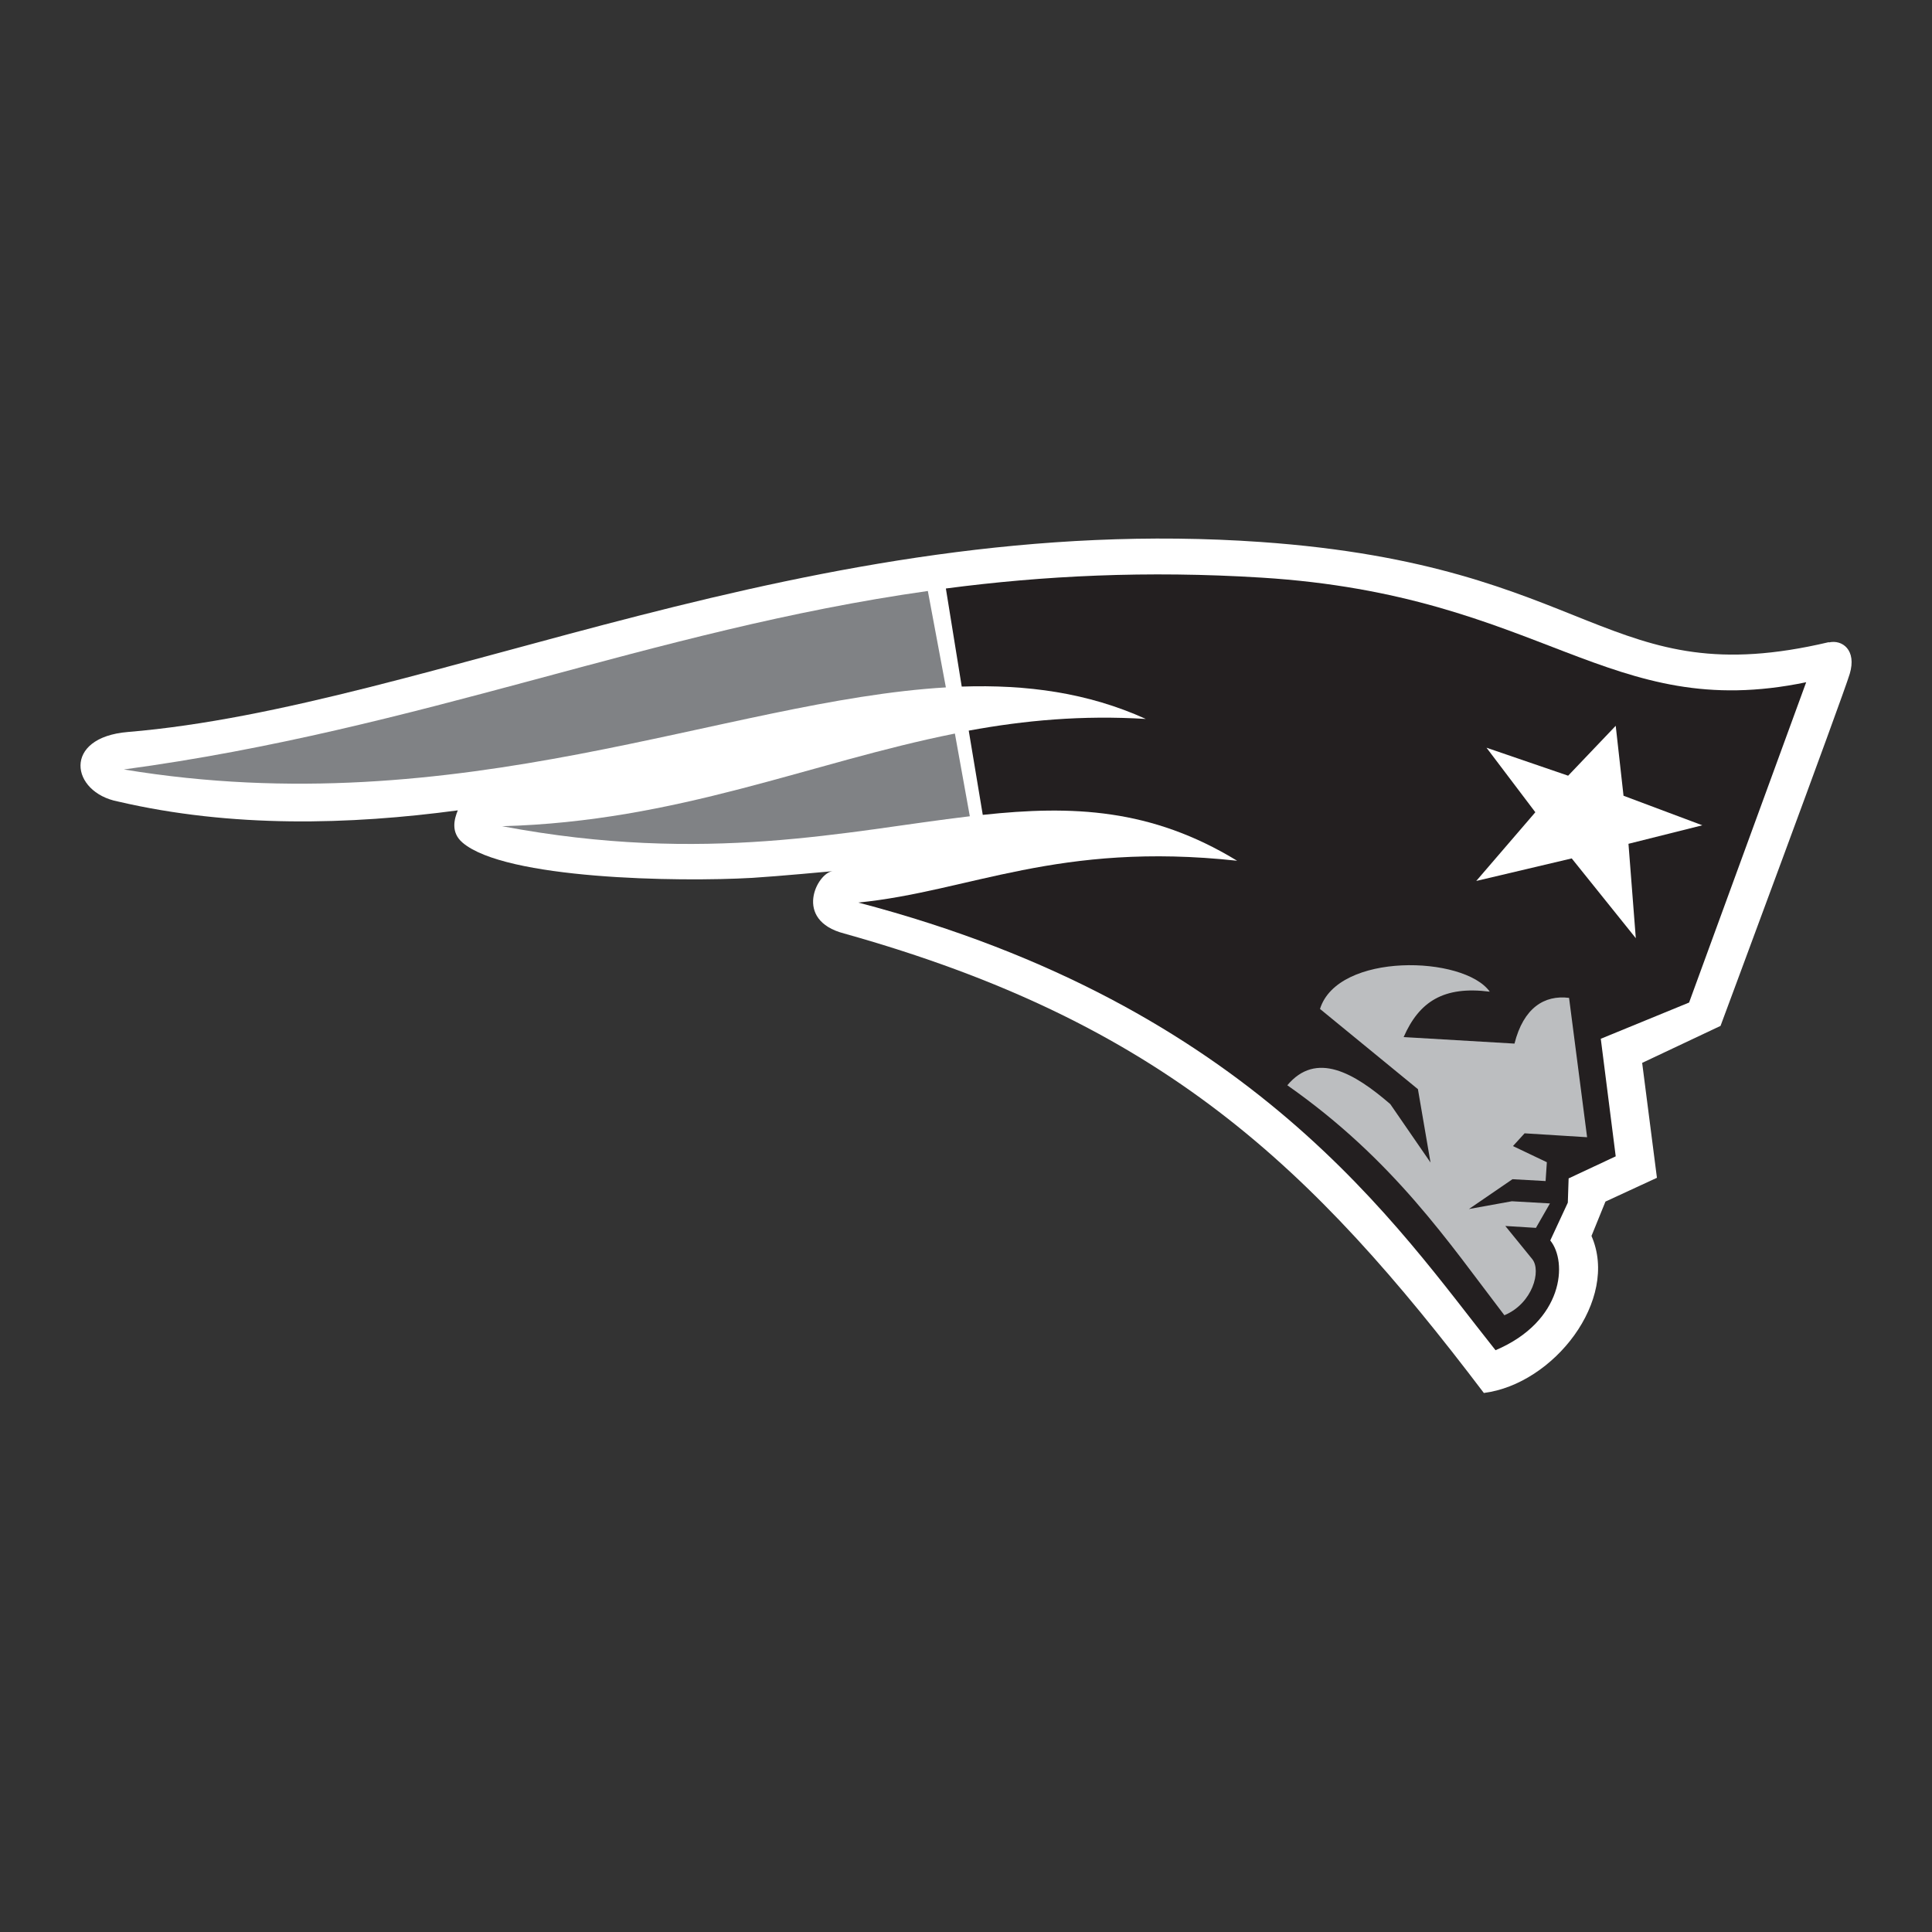 <svg width="48" height="48" viewBox="0 0 48 48" fill="none" xmlns="http://www.w3.org/2000/svg">
<rect x="0" y="0" width="48" height="48" fill="#333333" stroke="none"/>
<path d="M45.438 15.954C39.903 17.259 39.659 14.053 31.331 13.466C20.124 12.678 10.702 17.561 3.177 18.186C1.543 18.322 1.755 19.685 2.93 19.913C5.765 20.574 8.693 20.493 11.374 20.133C11.285 20.35 11.193 20.682 11.494 20.937C12.556 21.841 16.821 21.918 18.695 21.81C19.332 21.771 20.688 21.644 20.688 21.644C20.302 21.683 19.695 22.861 20.974 23.193C28.878 25.407 32.598 28.98 36.866 34.608C38.601 34.388 40.235 32.298 39.54 30.707L39.887 29.853L41.166 29.262L40.799 26.407L42.746 25.488C42.746 25.488 45.778 17.333 45.956 16.742C46.134 16.147 45.767 15.884 45.438 15.961V15.954Z" fill="white"/>
<path d="M23.504 17.078C18.022 17.402 11.447 20.5 3.076 19.117C10.497 18.117 16.153 15.66 23.052 14.683L23.5 17.078H23.504Z" fill="#808285"/>
<path d="M24.419 20.245C26.641 20.006 28.599 20.083 30.736 21.385C26.282 20.902 24.099 22.146 21.325 22.424C31.133 24.997 34.726 30.498 37.156 33.546C38.856 32.824 38.948 31.348 38.516 30.819L38.952 29.88L38.972 29.277L40.142 28.729L39.771 25.808L41.965 24.908L44.874 16.95C39.949 17.974 38.353 14.787 31.342 14.351C28.487 14.173 25.915 14.304 23.5 14.621L23.894 17.058C25.509 17.004 27.027 17.209 28.468 17.862C26.884 17.765 25.459 17.897 24.068 18.152L24.416 20.242L24.419 20.245Z" fill="#231F20"/>
<path d="M24.095 20.28C21.063 20.636 17.547 21.485 12.475 20.527C16.848 20.408 20.12 18.944 23.724 18.225L24.095 20.28V20.28Z" fill="#808285"/>
<path d="M31.983 26.963C34.633 28.821 35.997 30.877 37.376 32.677C38.079 32.383 38.299 31.568 38.068 31.282L37.399 30.459L38.16 30.506L38.508 29.899L37.562 29.845L36.495 30.038L37.577 29.297L38.4 29.343L38.431 28.875L37.589 28.474L37.878 28.157L39.431 28.254L38.983 24.792C38.369 24.715 37.851 25.04 37.627 25.928L34.873 25.766C35.259 24.885 35.866 24.491 37.013 24.638C36.372 23.738 33.235 23.653 32.795 25.067L35.228 27.06L35.541 28.883L34.541 27.431C33.641 26.654 32.698 26.106 31.98 26.967L31.983 26.963Z" fill="#BCBEC0"/>
<path d="M40.142 18.032L40.336 19.77L42.294 20.504L40.459 20.964L40.641 23.309L39.049 21.327L36.677 21.887L38.145 20.18L36.932 18.577L38.96 19.272L40.142 18.032Z" fill="white"/>
</svg>
